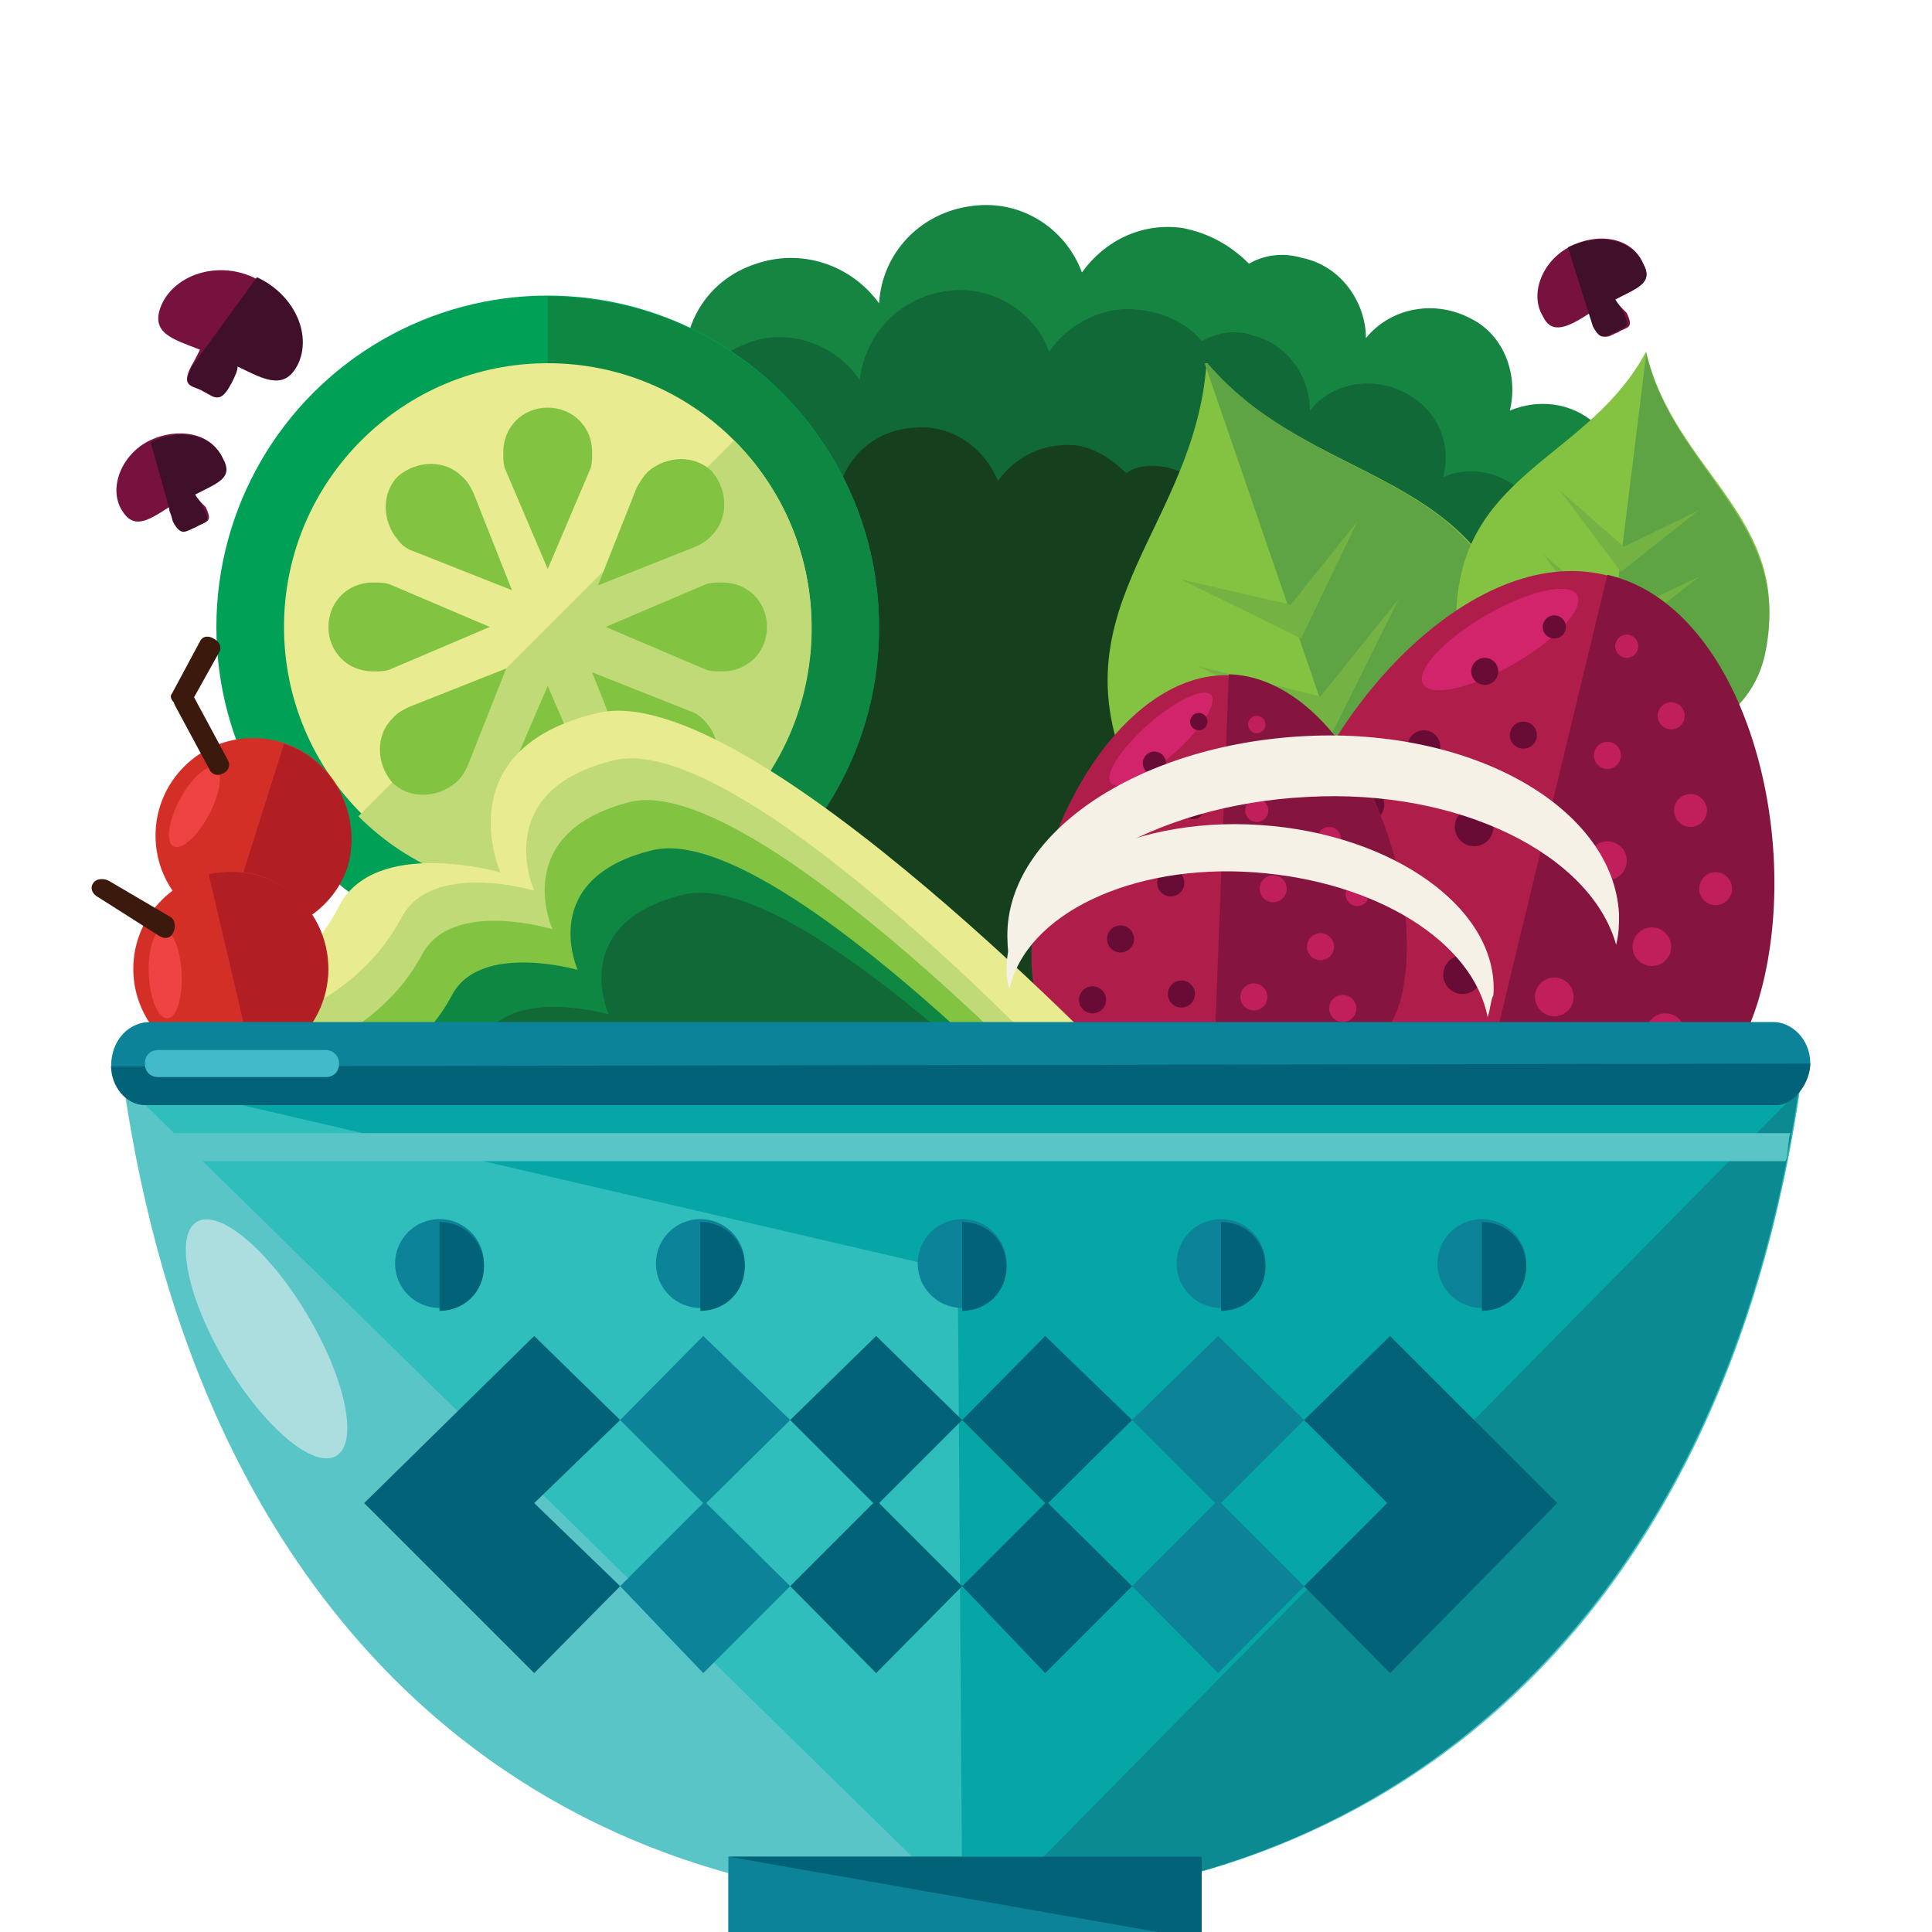 <?xml version="1.0" encoding="utf-8"?>
<!-- Generator: Adobe Illustrator 19.2.0, SVG Export Plug-In . SVG Version: 6.00 Build 0)  -->
<svg version="1.1" id="Layer_1" xmlns="http://www.w3.org/2000/svg" xmlns:xlink="http://www.w3.org/1999/xlink" x="0px" y="0px"
	 viewBox="0 0 200 200" style="enable-background:new 0 0 200 200;" xml:space="preserve">
<style type="text/css">
	.st0{fill:#178542;}
	.st1{fill:#106936;}
	.st2{fill:#163F1E;}
	.st3{fill:#00A057;}
	.st4{fill:#0E8743;}
	.st5{fill:#E8EB8F;}
	.st6{fill:#BFDA77;}
	.st7{fill:#82C341;}
	.st8{fill:#83C341;}
	.st9{fill:#5EA444;}
	.st10{fill:#73B243;}
	.st11{fill:#AF1E4A;}
	.st12{fill:#85153E;}
	.st13{fill:#537D39;}
	.st14{fill:#D2246A;}
	.st15{fill:#680B35;}
	.st16{fill:#C11E5C;}
	.st17{fill:#D42F27;}
	.st18{fill:#B11F24;}
	.st19{fill:#EF4343;}
	.st20{fill:#3B1A0D;}
	.st21{fill:#5AC5C7;}
	.st22{fill:#2FBEBC;}
	.st23{fill:#06A6A6;}
	.st24{fill:#0B8A91;}
	.st25{fill:#0C8399;}
	.st26{fill:#026278;}
	.st27{fill:#43BAC7;}
	.st28{fill:#ACDEE0;}
	.st29{fill:#F5F1E6;}
	.st30{fill:#77123E;}
	.st31{fill:#400F2A;}
</style>
<g id="Layer_94">
	<path class="st0" d="M165.2,43.9c-2.6-2.3-6-2.6-8.9-1.4c0.9-3.7-0.6-7.8-4-9.5c-3.7-2-8.3-1.2-10.9,2c0-3.7-2.6-7.5-6.6-8.3
		c-2-0.6-4-0.3-5.5,0.6c-2-2-4.3-3.2-6.9-3.7c-4.3-0.6-8.1,1.4-10.4,4.6c-1.7-4.6-6.3-7.5-11.2-6.9c-5.5,0.6-9.5,4.9-9.8,10.1
		c-2.9-4-8.1-5.8-13-4c-5.8,2-8.6,8.3-6.3,14.1l14.1,38c-6,4.9-10.1,12.7-10.1,21.6c0,15,11.5,27.1,25.6,27.1s25.6-12.1,25.6-27.1
		c0-2-0.3-4.3-0.6-6.3c2.9,0.6,5.8-0.6,7.8-2.9L165.8,56C169,52.5,168.7,47.1,165.2,43.9z"/>
	<path class="st1" d="M157.5,50.8c-2.3-2-5.5-2.6-8.1-1.4c0.9-3.5-0.6-6.9-3.7-8.6c-3.5-2-7.8-1.2-10.1,1.7c0-3.5-2.3-6.9-6-7.8
		c-1.7-0.6-3.5-0.3-5.2,0.6c-1.4-1.7-3.7-2.9-6.3-3.2c-3.7-0.6-7.5,1.4-9.5,4.3c-1.4-4-5.8-6.9-10.4-6.3c-4.9,0.6-8.6,4.3-9.2,9.2
		c-2.6-3.7-7.5-5.5-11.8-3.7c-5.2,2-7.8,7.8-5.8,13l13,34.8c-5.8,4.6-9.2,11.8-9.2,19.9c0,13.8,10.7,24.8,23.6,24.8
		s23.6-11.2,23.6-24.8c0-2-0.3-3.7-0.6-5.8c2.6,0.3,5.5-0.3,7.2-2.6L158,62C160.9,58.6,160.6,53.7,157.5,50.8z"/>
	<path class="st2" d="M144.8,62c-2-1.7-4.6-2-6.9-1.2c0.6-2.9-0.6-6-3.2-7.5c-2.9-1.7-6.6-0.9-8.6,1.7c0-3.2-2-5.8-5.2-6.6
		c-1.4-0.3-3.2-0.3-4.3,0.6c-1.4-1.4-3.2-2.6-5.2-2.9c-3.5-0.3-6.3,1.2-8.1,3.7c-1.4-3.5-4.9-6-8.9-5.5c-4.3,0.3-7.5,3.7-7.8,7.8
		c-2.3-3.2-6.3-4.6-10.1-3.2c-4.3,1.7-6.6,6.6-5.2,11.2L82.5,90c-4.9,3.7-8.1,10.1-8.1,17c0,11.8,8.9,21.3,20.1,21.3
		s20.1-9.5,20.1-21.3c0-1.7-0.3-3.5-0.6-4.9c2.3,0.3,4.6-0.3,6-2.3l24.8-27.9C148,68.7,147.7,64.3,144.8,62z"/>
	<circle class="st3" cx="56.7" cy="64.9" r="34.3"/>
	<path class="st4" d="M56.7,30.7C75.7,30.7,91,46,91,65S75.7,99.2,56.7,99.2"/>
	<circle class="st5" cx="56.7" cy="64.9" r="27.3"/>
	<path class="st6" d="M76,45.6c10.7,10.7,10.7,28.2,0,38.9s-28.2,10.7-38.9,0"/>
	<g>
		<path class="st7" d="M52.4,48.8L52.4,48.8l4.3,10.1L61,48.8l0,0c0.3-0.6,0.3-1.2,0.3-2c0-2.6-2-4.6-4.6-4.6s-4.6,2-4.6,4.6
			C52.1,47.6,52.1,48.2,52.4,48.8z"/>
		<path class="st7" d="M42.9,57.1L42.9,57.1l10.1,4L49,51l0,0c-0.3-0.6-0.6-1.2-1.2-1.7c-1.7-1.7-4.6-1.7-6.6,0
			c-1.7,1.7-1.7,4.6,0,6.6C41.7,56.6,42.3,56.9,42.9,57.1z"/>
		<path class="st7" d="M65.9,50.5L65.9,50.5l-4,10.1l10.1-4l0,0c0.6-0.3,1.2-0.6,1.7-1.2c1.7-1.7,1.7-4.6,0-6.6
			c-1.7-1.7-4.6-1.7-6.6,0C66.5,49.4,66.2,50,65.9,50.5z"/>
		<path class="st7" d="M71.4,73.6L71.4,73.6l-10.1-4l4,10.1l0,0c0.3,0.6,0.6,1.2,1.2,1.7c1.7,1.7,4.6,1.7,6.6,0
			c1.7-1.7,1.7-4.6,0-6.6C72.5,74.1,72,73.8,71.4,73.6z"/>
		<path class="st7" d="M61,81L61,81l-4.3-10l-4.3,10l0,0c-0.3,0.6-0.3,1.2-0.3,2c0,2.6,2,4.6,4.6,4.6s4.6-2,4.6-4.6
			C61.3,82.2,61,81.6,61,81z"/>
		<path class="st7" d="M72.8,60.6L72.8,60.6l-10.1,4.3l10.1,4.3l0,0c0.6,0.3,1.2,0.3,2,0.3c2.6,0,4.6-2,4.6-4.6s-2-4.6-4.6-4.6
			C74,60.3,73.4,60.3,72.8,60.6z"/>
		<path class="st7" d="M40.6,69.2L40.6,69.2l10.1-4.3l-10.1-4.3l0,0c-0.6-0.3-1.2-0.3-2-0.3c-2.6,0-4.6,2-4.6,4.6s2,4.6,4.6,4.6
			C39.4,69.5,40,69.5,40.6,69.2z"/>
		<path class="st7" d="M48.4,79.3L48.4,79.3l4-10.1l-10.1,4l0,0c-0.6,0.3-1.2,0.6-1.7,1.2c-1.7,1.7-1.7,4.6,0,6.6
			c1.7,1.7,4.6,1.7,6.6,0C47.8,80.5,48.1,79.9,48.4,79.3z"/>
	</g>
	<path class="st8" d="M124.9,37.6L124.9,37.6L124.9,37.6L124.9,37.6c-1.2,16.7-15.3,25-8.3,42c4,9.8,15,12.4,27.6,14.7l0,0h0.3l0,0
		c8.6-8.6,15.5-18.1,13-28.5C152.3,48.2,135.9,50.2,124.9,37.6z"/>
	<path class="st9" d="M144.2,94.3L144.2,94.3L144.2,94.3L144.2,94.3c8.6-8.6,15.8-18.4,13-28.5c-4.9-17.6-21.3-15.5-32.2-28.2l0,0
		h-0.3l0,0"/>
	<g>
		<polygon class="st10" points="133.6,62.6 122.3,60 134.7,66.1 140.5,54 		"/>
		<polygon class="st10" points="139.9,81.6 129,79 141.1,85.1 147.1,73 		"/>
		<polygon class="st10" points="136.7,72.1 124.1,69 137.9,75.9 144.8,62 		"/>
	</g>
	<path class="st8" d="M170.4,36.4L170.4,36.4L170.4,36.4L170.4,36.4c-5.8,10.9-18.7,12.4-19.6,26.2c-0.6,8.1,6,14.4,13.8,20.1l0,0
		l0,0l0,0c8.9-5.8,16.7-7.8,18.1-15.5C185.7,53.7,173.3,48.8,170.4,36.4z"/>
	<path class="st9" d="M164.7,82.8L164.7,82.8L164.7,82.8L164.7,82.8c9.2-5.8,16.7-7.8,18.1-15.5c2.6-13.5-9.5-18.4-12.4-30.8l0,0
		l0,0v0.3"/>
	<g>
		<polygon class="st10" points="168.1,56.6 161.5,50.8 167.8,59.2 175.9,52.8 		"/>
		<polygon class="st10" points="166.1,71.5 159.5,66.1 165.8,74.1 173.9,68.1 		"/>
		<polygon class="st10" points="167.2,63.8 159.8,57.4 166.7,66.9 175.9,59.7 		"/>
	</g>
	<path class="st11" d="M182.2,102.1c-4,16.4-14.4,11.2-28.2,7.8c-13.8-3.2-25.3-3.5-21.6-19.9c4-16.4,19.9-33.7,33.7-30.5
		C179.9,62.9,186.2,85.6,182.2,102.1z"/>
	<path class="st12" d="M166.4,59.5c13.8,3.2,20.1,25.9,16.1,42.3s-14.4,11.2-28.2,7.8"/>
	<ellipse transform="matrix(0.234 -0.972 0.972 0.234 10.96 234.142)" class="st9" cx="154" cy="110.1" rx="1.7" ry="11.5"/>
	<path class="st13" d="M154.6,108.4c6,1.4,10.9,3.5,10.7,4.6c-0.3,0.9-5.5,0.6-11.5-0.9"/>
	<ellipse transform="matrix(0.866 -0.501 0.501 0.866 -12.287 86.631)" class="st14" cx="155.2" cy="66.2" rx="9.2" ry="2.9"/>
	<g>
		<circle class="st15" cx="144.5" cy="91.7" r="2"/>
		<circle class="st15" cx="139.3" cy="98.9" r="2"/>
		<circle class="st15" cx="152.6" cy="85.6" r="2"/>
		<circle class="st15" cx="147.4" cy="77.3" r="1.7"/>
		<circle class="st15" cx="141.6" cy="83.3" r="1.7"/>
		<circle class="st15" cx="157.7" cy="76.1" r="1.4"/>
		<circle class="st15" cx="153.7" cy="69.5" r="1.4"/>
		<circle class="st15" cx="160.9" cy="64.9" r="1.2"/>
		<circle class="st15" cx="151.4" cy="100.9" r="2"/>
	</g>
	<g>
		<circle class="st16" cx="171" cy="98" r="2"/>
		<circle class="st16" cx="172.4" cy="106.9" r="2"/>
		<circle class="st16" cx="166.4" cy="89.1" r="2"/>
		<circle class="st16" cx="175" cy="83.9" r="1.7"/>
		<circle class="st16" cx="177.6" cy="92" r="1.7"/>
		<circle class="st16" cx="166.4" cy="78.2" r="1.4"/>
		<circle class="st16" cx="173" cy="74.1" r="1.4"/>
		<circle class="st16" cx="168.4" cy="66.9" r="1.2"/>
		<circle class="st16" cx="160.9" cy="103.2" r="2"/>
	</g>
	<path class="st11" d="M145.7,99.2c-0.6,13-9.2,10.7-19.9,10.1c-10.7-0.3-19.6,1.2-19-11.5c0.6-13,9.8-28.2,20.4-27.9
		C138.2,70.4,146.2,86.5,145.7,99.2z"/>
	<path class="st12" d="M127.2,69.8c10.7,0.3,19,16.4,18.4,29.4s-9.2,10.7-19.9,10.1"/>
	
		<ellipse transform="matrix(3.839712e-002 -0.999 0.999 3.839712e-002 11.49 231.009)" class="st9" cx="125.8" cy="109.5" rx="1.4" ry="8.9"/>
	<path class="st13" d="M125.8,108.1c4.9,0.3,8.6,0.9,8.6,1.7c0,0.9-4,1.2-8.9,1.2"/>
	<ellipse transform="matrix(0.751 -0.661 0.661 0.751 -20.579 98.436)" class="st14" cx="120.1" cy="76.5" rx="6.9" ry="2"/>
	<g>
		<circle class="st15" cx="116" cy="97.2" r="1.4"/>
		<circle class="st15" cx="113.1" cy="103.5" r="1.4"/>
		<circle class="st15" cx="121.2" cy="91.4" r="1.4"/>
		<circle class="st15" cx="116" cy="85.9" r="1.2"/>
		<circle class="st15" cx="112.3" cy="91.4" r="1.2"/>
		<circle class="st15" cx="123.5" cy="83.6" r="1.2"/>
		<circle class="st15" cx="119.5" cy="79" r="1.2"/>
		<circle class="st15" cx="124.1" cy="74.7" r="0.9"/>
		<circle class="st15" cx="122.3" cy="102.9" r="1.4"/>
	</g>
	<g>
		<circle class="st16" cx="136.7" cy="98" r="1.4"/>
		<circle class="st16" cx="139" cy="104.4" r="1.4"/>
		<circle class="st16" cx="131.8" cy="92" r="1.4"/>
		<circle class="st16" cx="137.6" cy="86.8" r="1.2"/>
		<circle class="st16" cx="140.5" cy="92.6" r="1.2"/>
		<circle class="st16" cx="130.1" cy="83.9" r="1.2"/>
		<path class="st16" d="M133.6,79.6c0,0.6,0.3,1.2,0.9,1.2s1.2-0.3,1.2-0.9s-0.3-1.2-0.9-1.2S133.6,79,133.6,79.6z"/>
		<circle class="st16" cx="130.1" cy="75" r="0.9"/>
		<circle class="st16" cx="129.8" cy="103.2" r="1.4"/>
	</g>
	<path class="st5" d="M118,112.7c0,0-40.3-42.6-56.1-38.9S51.8,90.3,51.8,90.3s-13-3.7-16.7,3.5s-10.7,10.7-10.7,10.7l-6.3,6.6
		l9.8,9.2l98.4,2L118,112.7z"/>
	<path class="st6" d="M109.7,110.7c0,0-33.1-35.1-46.1-32s-8.3,13.5-8.3,13.5S44.6,89,41.5,95.1c-3.2,6-8.6,8.6-8.6,8.6l-5.2,5.5
		l7.8,7.8l80.9,1.4L109.7,110.7z"/>
	<path class="st7" d="M110.5,114.4c0,0-32.5-34.3-45.2-31.4c-12.7,3.2-8.1,13.2-8.1,13.2S46.8,93,43.7,98.8s-8.3,8.3-8.3,8.3
		l-4.9,5.5l7.8,7.8l79.2,1.4L110.5,114.4z"/>
	<path class="st4" d="M110.8,117.9c0,0-30.8-32.8-43.2-29.9c-12.1,2.9-7.8,12.4-7.8,12.4s-10.1-2.9-13,2.6c-2.9,5.5-8.1,8.1-8.1,8.1
		l-4.9,5.2l7.5,7.5l75.4,1.4L110.8,117.9z"/>
	<path class="st1" d="M114,122.5c0,0-30.8-32.8-43.2-29.9C58.7,95.5,63,105,63,105s-10.1-2.9-13,2.6c-2.9,5.5-8.1,8.1-8.1,8.1
		l-4.9,5.2l7.5,7.5l75.4,1.4L114,122.5z"/>
	<circle class="st17" cx="26.2" cy="86.5" r="10.1"/>
	<path class="st18" d="M29.4,77c5.2,1.7,8.1,7.5,6.6,12.7c-1.7,5.2-7.5,8.1-12.7,6.6"/>
	<ellipse transform="matrix(0.471 -0.882 0.882 0.471 -62.993 61.957)" class="st19" cx="20.1" cy="83.5" rx="4.6" ry="1.7"/>
	<g>
		<path class="st20" d="M23.6,78.7c0.3,0.6,0,1.2-0.6,1.4l0,0c-0.6,0.3-1.2,0-1.4-0.6L18.1,73c-0.3-0.6,0-1.2,0.6-1.4l0,0
			c0.6-0.3,1.2,0,1.4,0.6L23.6,78.7z"/>
		<path class="st20" d="M20.7,66.4c0.3-0.6,0.9-0.6,1.4-0.3l0,0c0.6,0.3,0.9,0.9,0.6,1.4l-2.9,5.2c-0.3,0.6-0.9,0.6-1.4,0.3l0,0
			c-0.6-0.3-0.9-0.9-0.6-1.2L20.7,66.4z"/>
	</g>
	<circle class="st17" cx="23.9" cy="100.3" r="10.1"/>
	<path class="st18" d="M21.6,90.5c5.5-1.2,10.9,2,12.1,7.5s-2,10.9-7.5,12.1"/>
	
		<ellipse transform="matrix(0.999 -4.949744e-002 4.949744e-002 0.999 -4.968 0.97)" class="st19" cx="17.1" cy="100.8" rx="1.7" ry="4.6"/>
	<path class="st20" d="M17.6,94.9c0.6,0.3,0.6,1.2,0.3,1.7l0,0c-0.3,0.6-0.9,0.6-1.4,0.3l-6.3-4c-0.6-0.3-0.9-0.9-0.6-1.4l0,0
		c0.3-0.6,1.2-0.6,1.7-0.3L17.6,94.9z"/>
	<path class="st21" d="M12.7,111.6c8.1,57.6,43.8,85.5,86.9,85.5s78.9-27.9,86.9-85.5L12.7,111.6L12.7,111.6z"/>
	<path class="st22" d="M99.3,197c43.2,0,79.2-27.9,87.2-85.5H12.1"/>
	<path class="st23" d="M99.6,195.6c43.2,0,78.9-27.1,86.9-85.5L99,110.7"/>
	<rect x="75.4" y="192.2" class="st21" width="48.9" height="8.6"/>
	<path class="st24" d="M103.3,197c40.6-1.4,74.8-29.1,82.9-84.1L103.3,197z"/>
	<rect x="75.4" y="192.2" class="st25" width="48.9" height="8.6"/>
	<polyline class="st26" points="75.4,192.2 124.4,192.2 124.4,200.8 	"/>
	<polygon class="st23" points="114.6,135.2 13,111.6 118,111.6 	"/>
	<path class="st25" d="M187.4,110.1c0,1.7-2,4.3-3.5,4.3H16.4c-1.7,0-4.9-2.3-4.9-4l0,0c0-2.9,2-4.6,4-4.6h168.1
		C185.4,105.8,187.4,107.5,187.4,110.1L187.4,110.1z"/>
	<path class="st26" d="M187.4,110.1L187.4,110.1c0,2-1.7,4.3-3.5,4.3H15c-2,0-3.5-2-3.5-4l0,0"/>
	<g>
		<circle class="st25" cx="45.5" cy="130.8" r="4.6"/>
		<circle class="st25" cx="72.5" cy="130.8" r="4.6"/>
		<circle class="st25" cx="99.6" cy="130.8" r="4.6"/>
		<circle class="st25" cx="126.4" cy="130.8" r="4.6"/>
		<circle class="st25" cx="153.4" cy="130.8" r="4.6"/>
	</g>
	<g>
		<path class="st26" d="M45.5,126.5c2.6,0,4.6,2,4.6,4.6s-2,4.6-4.6,4.6"/>
		<path class="st26" d="M72.5,126.5c2.6,0,4.6,2,4.6,4.6s-2,4.6-4.6,4.6"/>
		<path class="st26" d="M99.6,126.5c2.6,0,4.6,2,4.6,4.6s-2,4.6-4.6,4.6"/>
		<path class="st26" d="M126.4,126.5c2.6,0,4.6,2,4.6,4.6s-2,4.6-4.6,4.6"/>
		<path class="st26" d="M153.4,126.5c2.6,0,4.6,2,4.6,4.6s-2,4.6-4.6,4.6"/>
		<polygon class="st26" points="64.2,147 55.3,138.3 37.7,155.6 55.3,173.2 64.2,164.2 55.3,155.6 		"/>
	</g>
	<polygon class="st25" points="81.8,147 72.8,138.3 64.2,147 72.8,155.6 64.2,164.2 72.8,173.2 81.8,164.2 73.1,155.6 	"/>
	<g>
		<polygon class="st26" points="99.6,147 90.7,138.3 81.8,147 90.4,155.6 81.8,164.2 90.7,173.2 99.6,164.2 91,155.6 		"/>
		<polygon class="st26" points="117.2,147 108.2,138.3 99.6,147 108.2,155.6 99.6,164.2 108.2,173.2 117.2,164.2 108.5,155.6 		"/>
	</g>
	<polygon class="st25" points="135,147 126.1,138.3 117.2,147 125.8,155.6 117.2,164.2 126.1,173.2 135,164.2 126.4,155.6 	"/>
	<polygon class="st26" points="161.2,155.6 143.9,138.3 135,147 143.6,155.6 135,164.2 143.9,173.2 	"/>
	<path class="st21" d="M184.8,120.2c0.3,0,0.3-2.9,0.6-2.9H13.8c0.3,0,0.3,2.9,0.6,2.9H184.8z"/>
	<path class="st27" d="M35.1,110.1c0,0.9-0.6,1.4-1.4,1.4H16.4c-0.9,0-1.4-0.6-1.4-1.4l0,0c0-0.9,0.6-1.4,1.4-1.4h17.3
		C34.5,108.7,35.1,109.3,35.1,110.1L35.1,110.1z"/>
	<ellipse transform="matrix(0.859 -0.512 0.512 0.859 -67.08 33.671)" class="st28" cx="27.6" cy="138.6" rx="4.9" ry="14.1"/>
	<g>
		<path class="st29" d="M135.3,82.5c15.8-0.9,29.4,6,32,15.3c0.3-1.2,0.3-2,0.3-3.2c-0.6-10.9-15-19.3-32.5-18.4
			c-17.6,0.9-31.4,10.4-30.8,21.3c0,1.2,0.3,2,0.6,3.2C106.5,91.1,119.5,83.3,135.3,82.5z"/>
		<path class="st29" d="M129.8,90.3c12.7,0.9,22.7,7.2,24.2,15c0.3-0.9,0.3-1.7,0.6-2.3c0.6-8.9-10.4-16.7-24.2-17.6
			s-25.6,5.5-26.2,14.4c0,0.9,0,1.7,0.3,2.6C106.2,94.6,117.2,89.4,129.8,90.3z"/>
	</g>
	<path class="st30" d="M26.2,28.7c-3.7-1.7-8.1-0.3-9.5,2.9c-1.2,2.9,1.2,3.5,4,4.6c-0.3,0.6-0.6,1.2-0.9,1.7
		c-1.2,2.3,0.3,2,1.2,2.6c1.2,0.6,1.7,1.4,2.9-0.9c0.3-0.6,0.6-1.2,0.6-1.7c2.9,1.4,4.9,2.6,6.3-0.3C32,34.4,29.9,30.4,26.2,28.7z"
		/>
	<path class="st31" d="M19.9,37.9c-1.2,2.3,0.3,2,1.2,2.6c1.2,0.6,1.7,1.4,2.9-0.9c0.3-0.6,0.6-1.2,0.6-1.7c2.9,1.4,4.9,2.6,6.3-0.3
		c1.4-3.2-0.6-7.2-4.3-8.9"/>
	<path class="st30" d="M15.5,45.6c-2.9,1.4-4.3,4.9-2.9,7.2c1.2,2,2.6,1.2,4.9-0.3c0,0.6,0.3,0.9,0.6,1.4c0.9,1.7,1.4,0.9,2.3,0.6
		c0.9-0.6,1.7-0.3,0.9-2c-0.6-0.6-0.9-0.9-1.2-1.4c2.3-1.2,4-1.7,2.9-3.7C21.9,44.8,18.4,44.2,15.5,45.6z"/>
	<path class="st31" d="M17.9,54c0.9,1.7,1.4,0.9,2.3,0.6c0.9-0.6,1.7-0.3,0.9-2c-0.3-0.6-0.6-0.9-0.9-1.4c2.3-1.2,4-1.7,2.9-3.7
		c-1.2-2.6-4.6-3.2-7.5-1.7"/>
	<path class="st30" d="M162.6,25.5c-2.9,1.4-4.3,4.9-2.9,7.2c0.9,2,2.6,1.2,4.9-0.3c0,0.6,0.3,0.9,0.6,1.4c0.9,1.7,1.4,0.9,2.3,0.6
		c0.9-0.6,1.7-0.3,0.9-2c-0.6-0.6-0.9-0.9-1.2-1.4c2.3-1.2,4-1.7,2.9-3.7C169,24.6,165.5,24,162.6,25.5z"/>
	<path class="st31" d="M164.9,33.8c0.9,1.7,1.4,0.9,2.3,0.6c0.9-0.6,1.7-0.3,0.9-2c-0.3-0.6-0.6-0.9-0.9-1.4c2.3-1.2,4-1.7,2.9-3.7
		c-1.2-2.6-4.6-3.2-7.8-1.7"/>
</g>
</svg>

